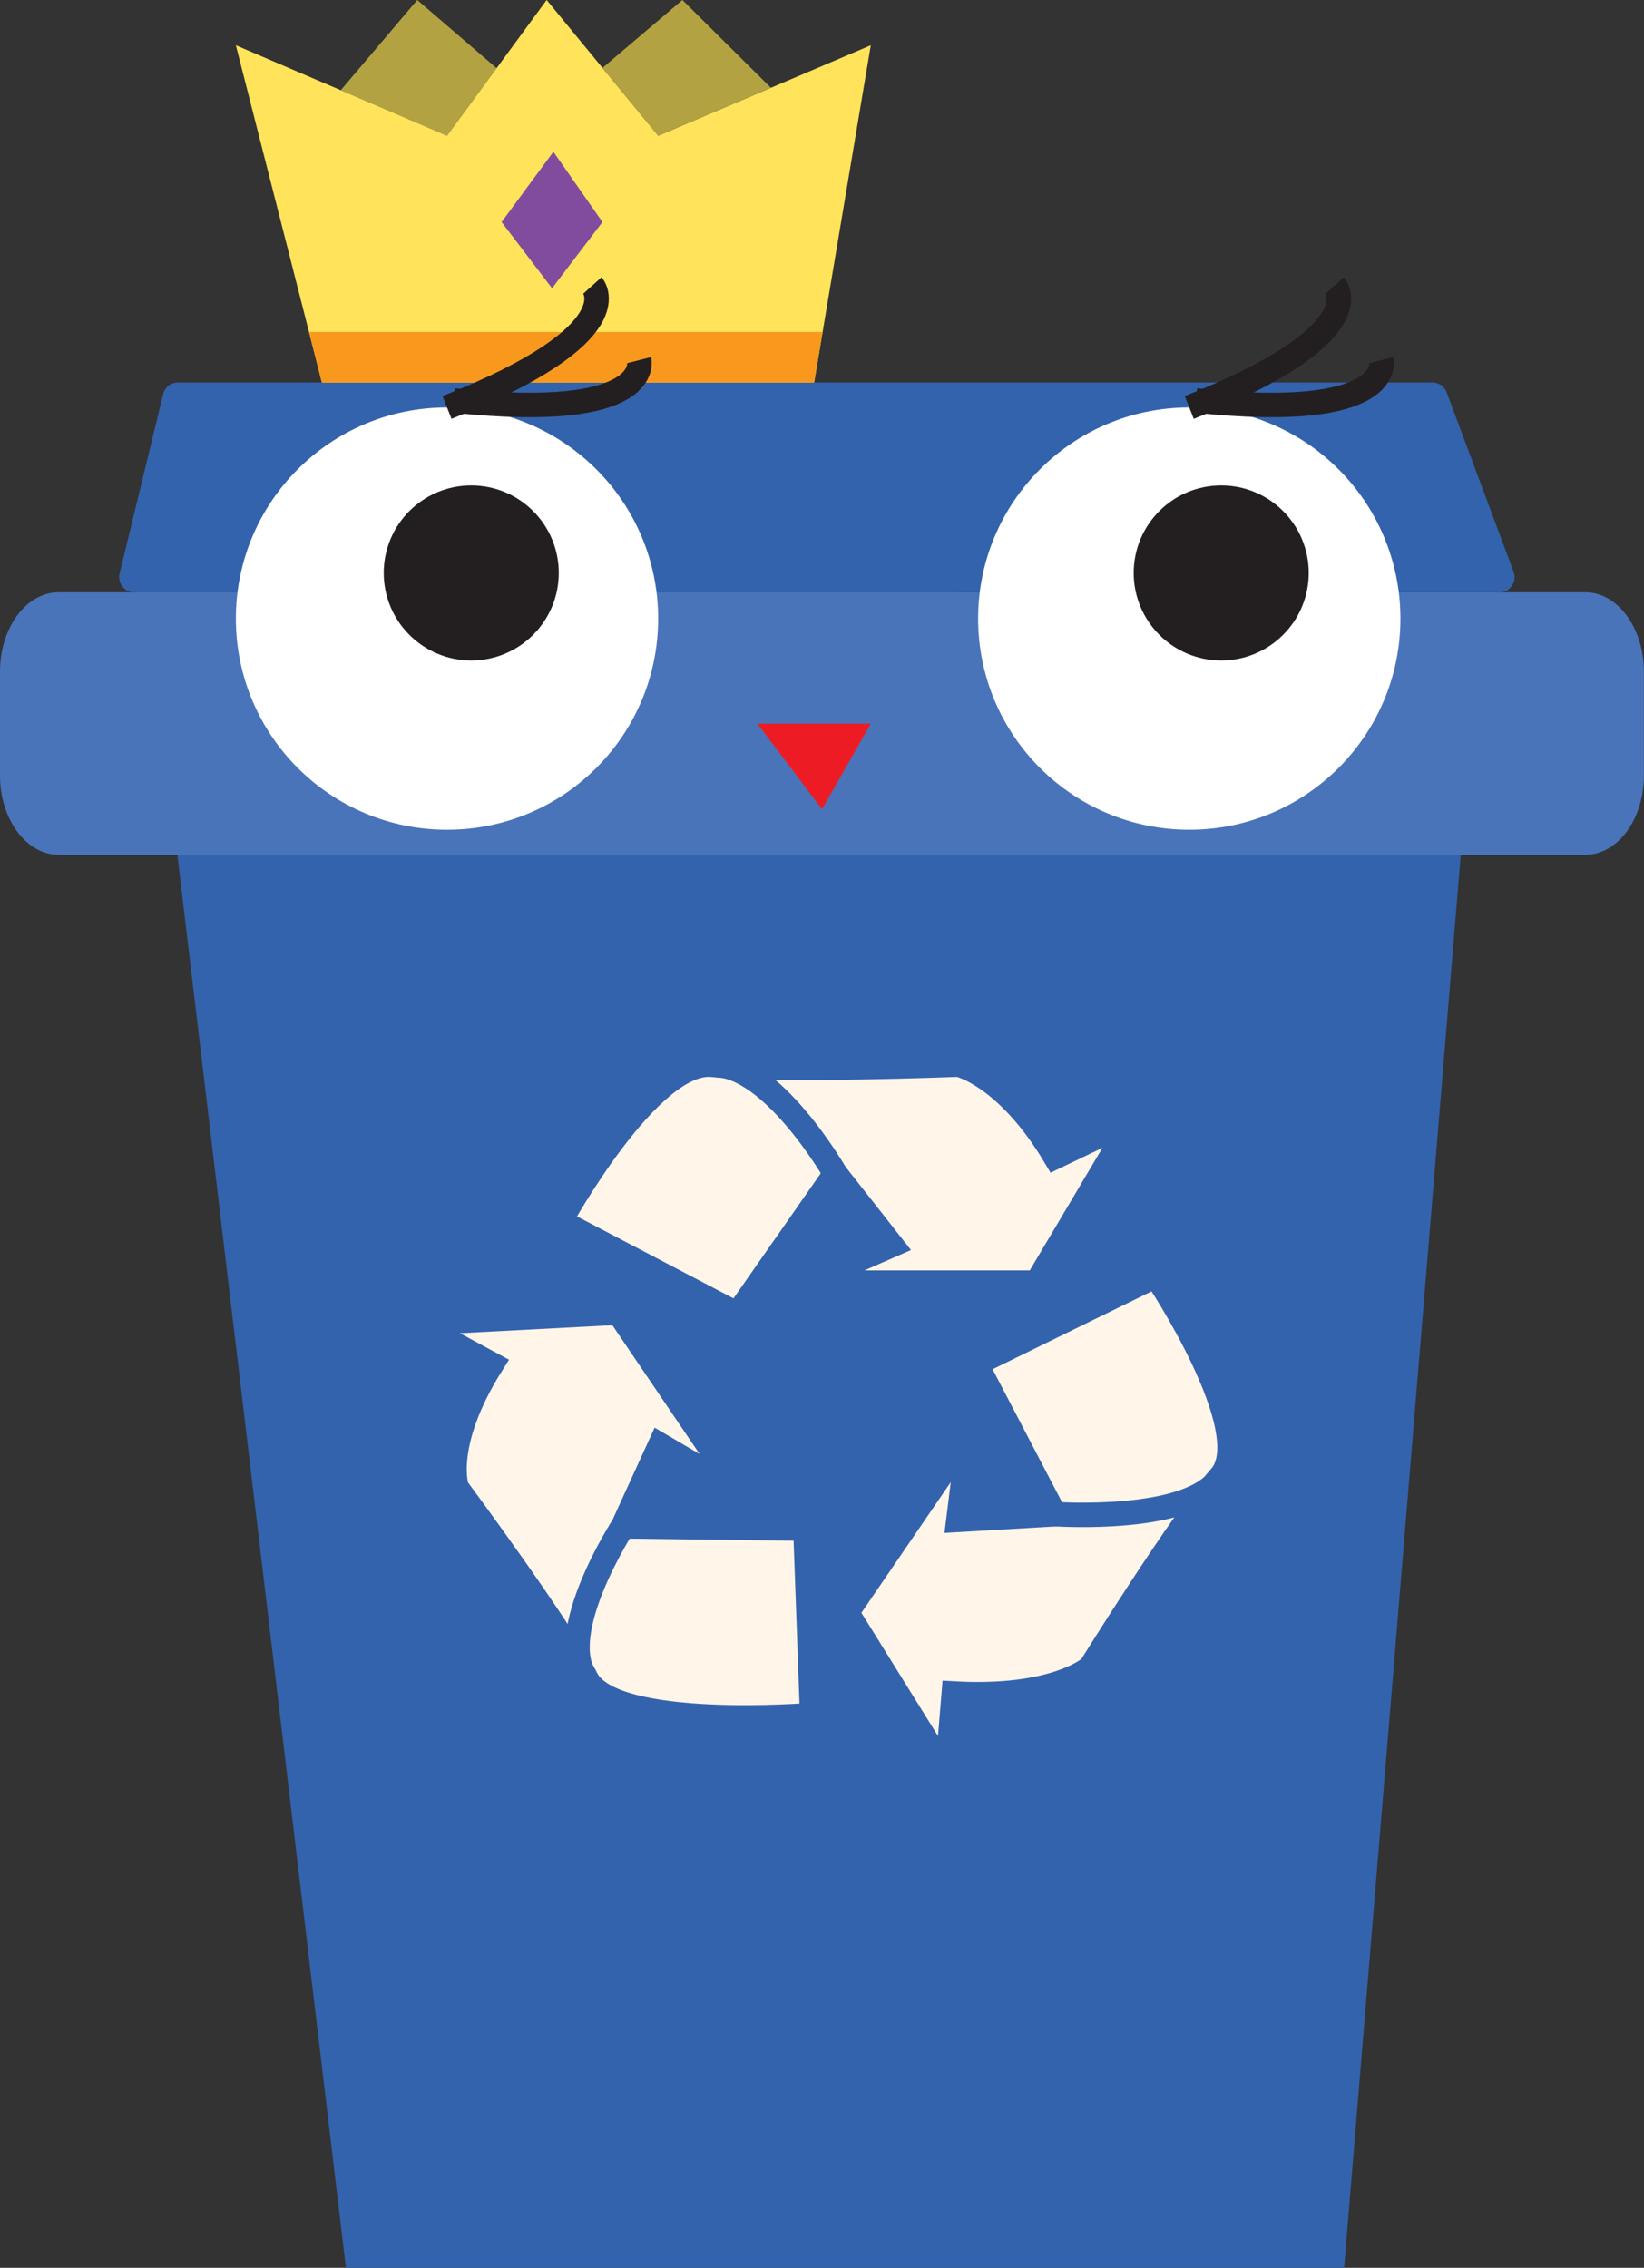 <?xml version="1.0" encoding="UTF-8"?>
<svg id="Layer_2" data-name="Layer 2" xmlns="http://www.w3.org/2000/svg" viewBox="0 0 134.31 185.28">
  <rect x="0" y="0" width="134.31" height="185.28" fill="#333333" stroke="none"/>
  <defs>
    <style>
      .cls-1 {
        fill: #f8991d;
      }

      .cls-2 {
        fill: #ffe35a;
      }

      .cls-3 {
        fill: #fff;
      }

      .cls-4 {
        fill: #ed1c24;
      }

      .cls-5 {
        fill: #824c9e;
      }

      .cls-6 {
        fill: #3363ac;
      }

      .cls-7 {
        fill: #b3a241;
      }

      .cls-8 {
        fill: #4974ba;
      }

      .cls-9 {
        fill: #fff5e9;
        stroke: #3363ac;
      }

      .cls-9, .cls-10, .cls-11 {
        stroke-miterlimit: 10;
        stroke-width: 2px;
      }

      .cls-10 {
        fill: #231f20;
      }

      .cls-10, .cls-11 {
        stroke: #231f20;
      }

      .cls-11 {
        fill: none;
      }
    </style>
  </defs>
  <g id="blue_bin" data-name="blue bin">
    <g id="_Group_body" data-name="&amp;lt;Group&amp;gt;body">
      <polygon class="cls-6" points="14.49 69.84 28.26 185.28 109.81 185.28 119.34 69.84 14.49 69.84"/>
      <path class="cls-8" d="M0,54.87v8.49c0,3.58,2.15,6.48,4.79,6.48h124.72c2.65,0,4.79-2.9,4.79-6.48v-8.49c0-3.58-2.15-6.48-4.79-6.48H4.79c-2.65,0-4.79,2.9-4.79,6.48Z"/>
      <path class="cls-6" d="M9.77,46.86l3.56-14.66c.14-.56,.63-.95,1.21-.95H117.03c.52,0,.98,.32,1.16,.81l5.47,14.66c.3,.81-.3,1.68-1.16,1.68H10.98c-.8,0-1.4-.75-1.21-1.53Z"/>
    </g>
    <g id="_Group_Crown" data-name="&amp;lt;Group&amp;gt; Crown">
      <polygon class="cls-7" points="27.84 7.37 34.09 0 40.57 5.57 36.52 11.09 27.84 7.37"/>
      <polygon class="cls-2" points="26.3 31.26 66.51 31.26 71.14 3.7 53.78 11.09 44.66 0 36.52 11.09 19.27 3.7 26.3 31.26"/>
      <polygon class="cls-7" points="53.78 11.09 49.22 5.55 55.75 0 62.98 7.17 53.78 11.09"/>
      <polygon class="cls-1" points="25.25 27.12 67.2 27.12 66.51 31.26 26.3 31.26 25.25 27.12"/>
      <polygon class="cls-5" points="40.98 18.14 45.21 12.4 49.22 18.14 45.1 23.55 40.98 18.14"/>
    </g>
    <g id="_Group_face" data-name="&amp;lt;Group&amp;gt;face">
      <polygon class="cls-4" points="61.87 59.12 71.14 59.12 67.16 66.11 61.87 59.12"/>
      <g id="_Group_eye" data-name="&amp;lt;Group&amp;gt;eye">
        <circle class="cls-3" cx="36.52" cy="50.54" r="17.25"/>
        <circle class="cls-10" cx="38.5" cy="46.81" r="6.15"/>
        <path class="cls-11" d="M36.52,33.29c15.37-6.09,11.88-9.97,11.88-9.97"/>
        <path class="cls-11" d="M37.07,32.72c16.44,1.75,15.15-3.3,15.15-3.3"/>
      </g>
      <g id="_Group_eye-2" data-name="&amp;lt;Group&amp;gt;eye">
        <circle class="cls-3" cx="97.16" cy="50.54" r="17.25"/>
        <circle class="cls-10" cx="99.77" cy="46.81" r="6.15"/>
        <path class="cls-11" d="M97.16,33.29c15.37-6.09,11.88-9.97,11.88-9.97"/>
        <path class="cls-11" d="M97.7,32.72c16.44,1.75,15.15-3.3,15.15-3.3"/>
      </g>
    </g>
    <g id="_Group_recycle_symbol" data-name="&amp;lt;Group&amp;gt;recycle symbol">
      <g id="_Group_recycle_arrow" data-name="&amp;lt;Group&amp;gt;recycle arrow">
        <path class="cls-9" d="M45.76,99.78s7.3-13.34,12.47-12.78,20.08-.02,20.08-.02c0,0,3.95,.86,7.91,7.53l6.39-3.06-7.91,13.34h-18.86l7-3.06-4.59-5.84-8.01,11.48-14.47-7.58Z"/>
        <path class="cls-9" d="M68.24,95.88s-5.17-9.03-10.01-8.88"/>
      </g>
      <g id="_Group_recycle_arrow-2" data-name="&amp;lt;Group&amp;gt;recycle arrow">
        <path class="cls-9" d="M94.44,104.22s8.52,12.72,5.27,16.43-10.61,15.57-10.61,15.57c0,0-2.89,2.61-11.18,2.14l-.54,6.57-8.2-13.19,9.99-14.61-.87,7.04,7.85-.46-6.42-12.29,14.7-7.2Z"/>
        <path class="cls-9" d="M86.16,123.7s11.13,.78,13.55-3.06"/>
      </g>
      <g id="_Group_recycle_arrow-3" data-name="&amp;lt;Group&amp;gt;recycle arrow">
        <path class="cls-9" d="M66.36,140.11s-16.26,1.35-18.46-2.96-10.58-15.59-10.58-15.59c0,0-1.28-3.53,2.85-10.1l-6.21-3.35,16.58-.87,9.92,14.65-6.53-3.83-3.03,6.64,14.9,.19,.55,15.23Z"/>
        <path class="cls-9" d="M50.9,124.69s-5.69,8.77-3,12.45"/>
      </g>
    </g>
  </g>
</svg>